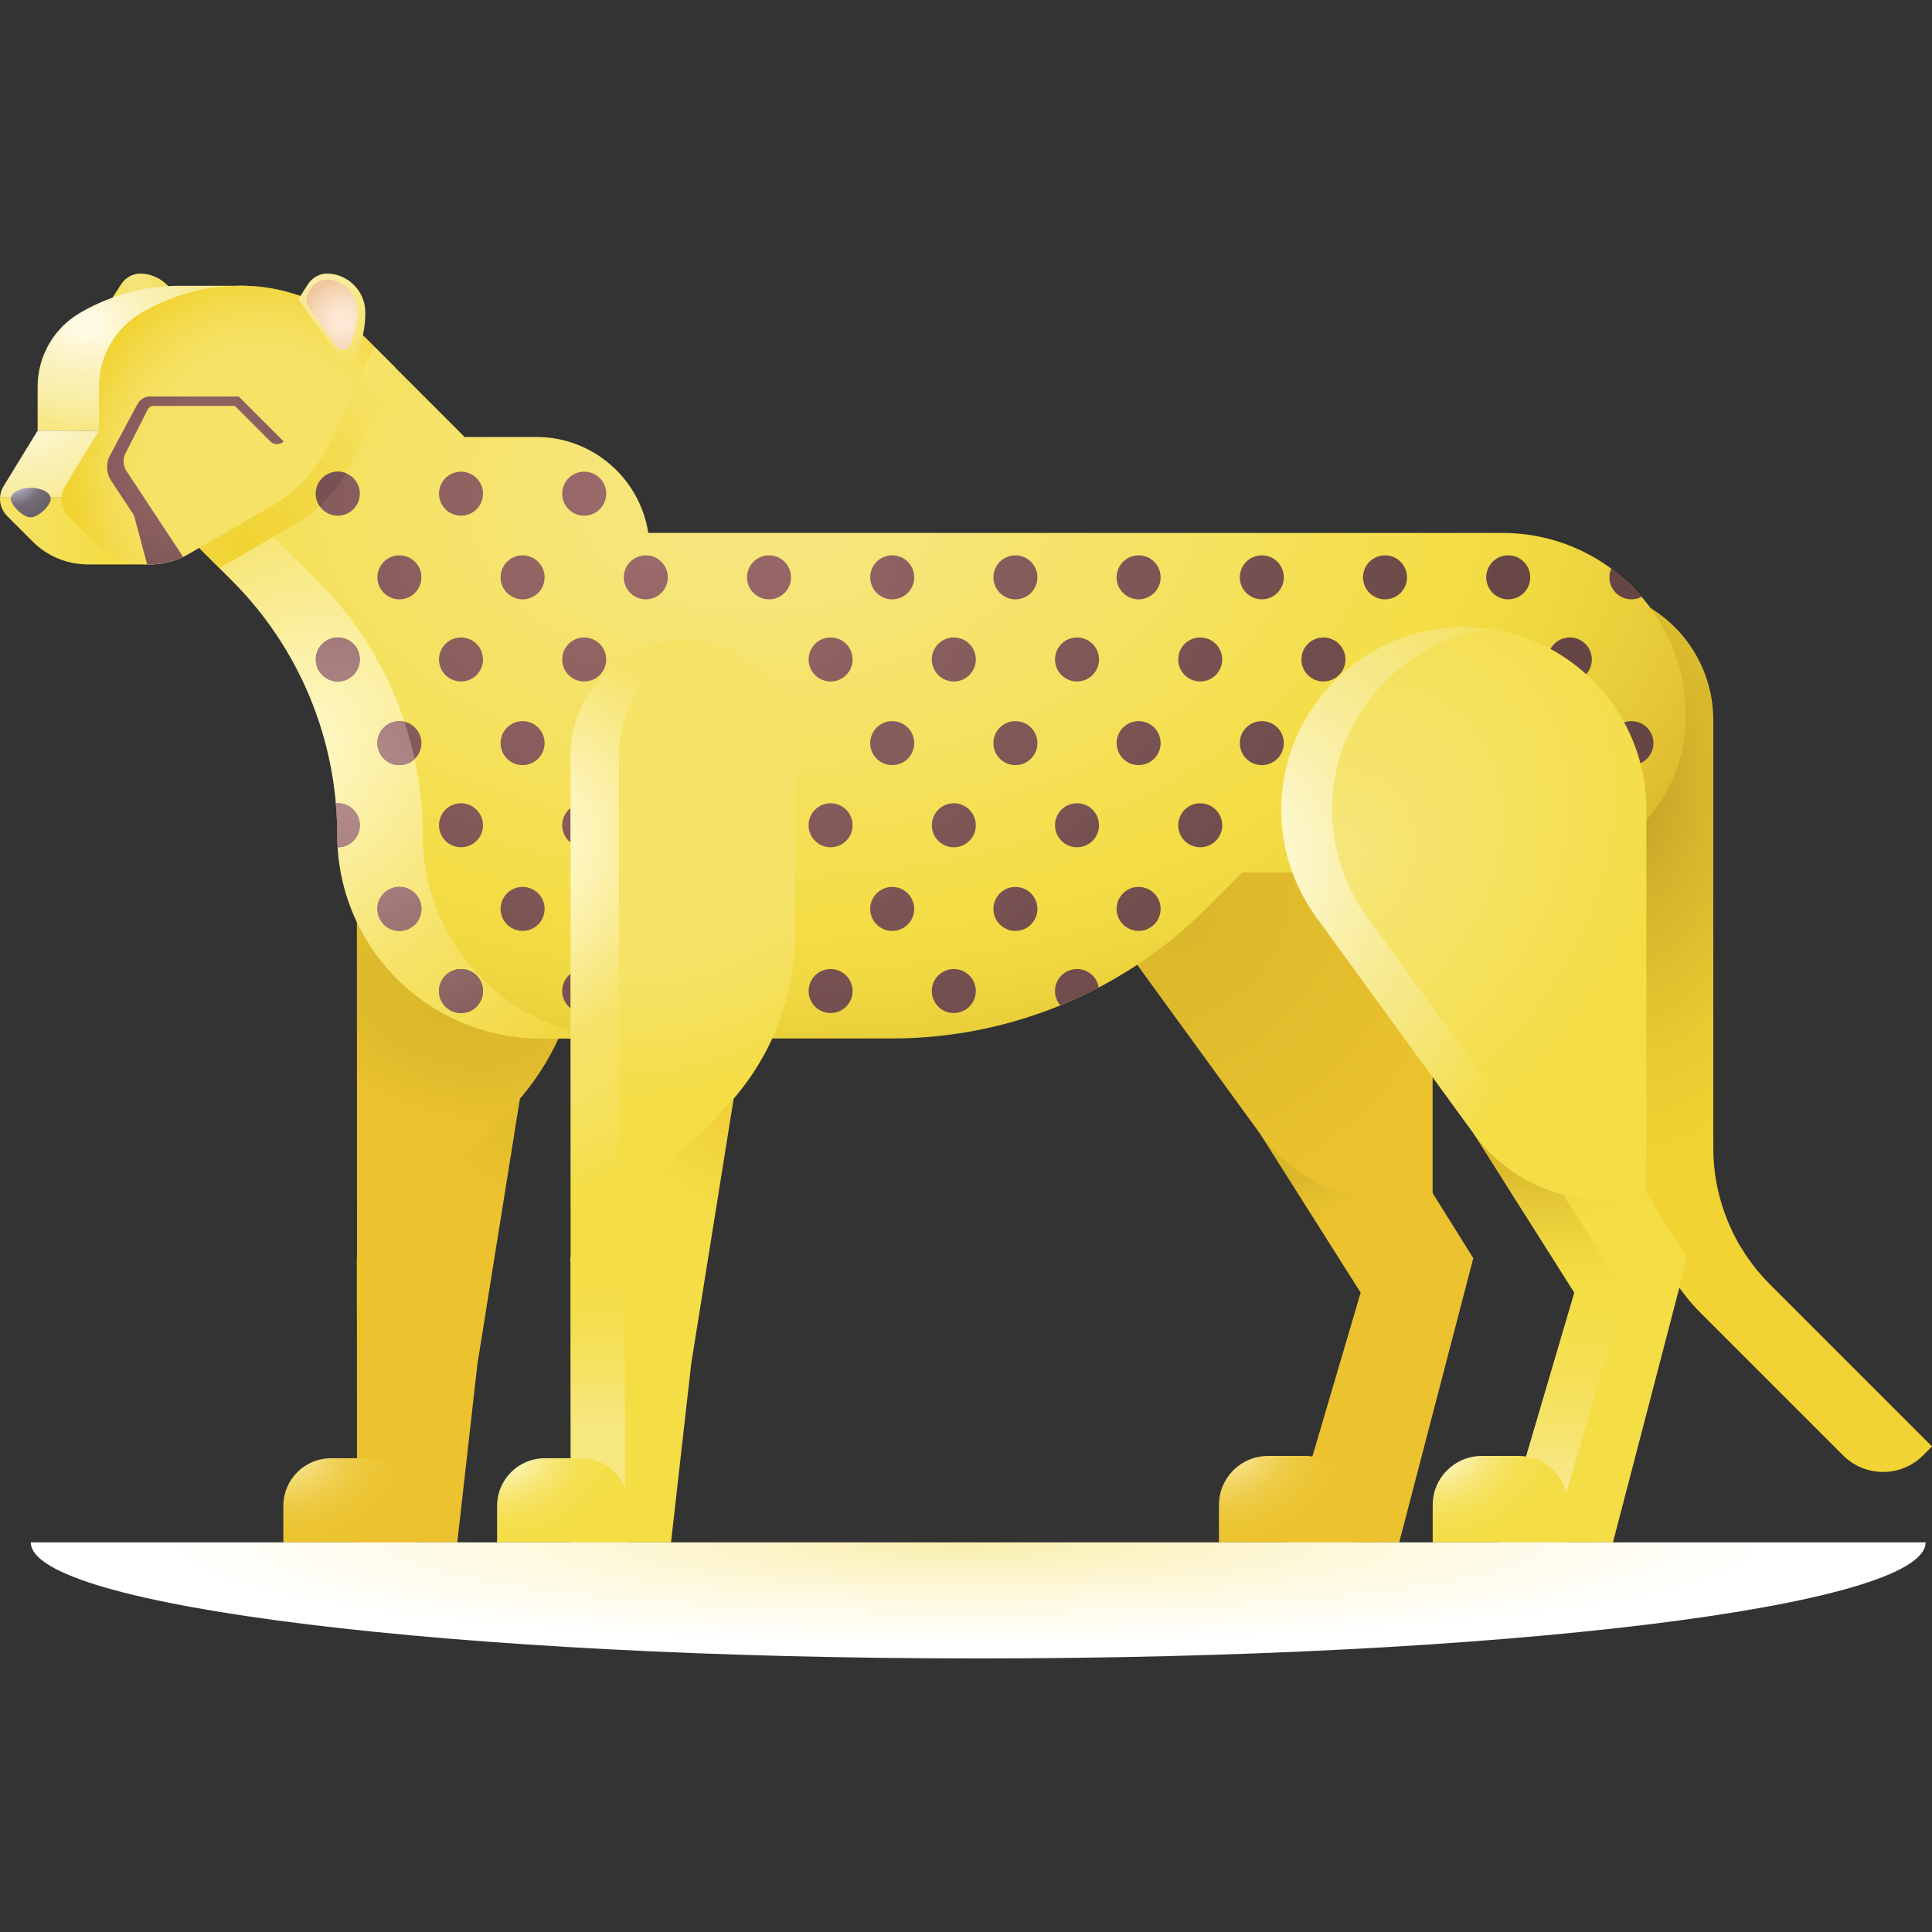 <svg id="Capa_1" enable-background="new 0 0 512 512" height="512" viewBox="0 0 512 512" width="512" xmlns="http://www.w3.org/2000/svg" xmlns:xlink="http://www.w3.org/1999/xlink"><rect x="0" y="0" width="512" height="512" fill="#333333" stroke="none"/><radialGradient id="SVGID_1_" cx="430.67" cy="207.942" gradientTransform="matrix(1 0 0 1.628 0 -130.507)" gradientUnits="userSpaceOnUse" r="85.649"><stop offset=".085" stop-color="#c8a729"/><stop offset=".228" stop-color="#d4b42c"/><stop offset=".536" stop-color="#e9cb31"/><stop offset=".732" stop-color="#f1d333"/></radialGradient><linearGradient id="SVGID_2_" gradientUnits="userSpaceOnUse" x1="362.98" x2="325.065" y1="364.849" y2="279.983"><stop offset=".268" stop-color="#ecc32e"/><stop offset=".476" stop-color="#eac22e"/><stop offset=".551" stop-color="#e3bd2d"/><stop offset=".596" stop-color="#dab72b"/></linearGradient><radialGradient id="SVGID_3_" cx="313.948" cy="243.239" gradientTransform="matrix(.703 -.712 .549 .542 -40.1 334.829)" gradientUnits="userSpaceOnUse" r="111.262"><stop offset="0" stop-color="#dab72b"/><stop offset=".942" stop-color="#ecc32e"/></radialGradient><linearGradient id="lg1"><stop offset=".049" stop-color="#f9efaf"/><stop offset=".16" stop-color="#f5e289"/><stop offset=".277" stop-color="#f2d768"/><stop offset=".398" stop-color="#efce4e"/><stop offset=".523" stop-color="#edc83c"/><stop offset=".654" stop-color="#ecc432"/><stop offset=".803" stop-color="#ecc32e"/></linearGradient><radialGradient id="SVGID_4_" cx="323.288" cy="384.123" gradientTransform="matrix(.996 -.085 .066 .768 -24.022 116.516)" gradientUnits="userSpaceOnUse" r="42.956" xlink:href="#lg1"/><linearGradient id="SVGID_5_" gradientUnits="userSpaceOnUse" x1="110.706" x2="177.931" y1="366.73" y2="264.731"><stop offset=".404" stop-color="#ecc32e"/><stop offset=".801" stop-color="#dab72b"/></linearGradient><radialGradient id="SVGID_6_" cx="75.331" cy="384.771" gradientTransform="matrix(.996 -.085 .066 .768 -24.963 95.574)" gradientUnits="userSpaceOnUse" r="41.825" xlink:href="#lg1"/><radialGradient id="SVGID_7_" cx="118.712" cy="265.97" gradientTransform="matrix(.944 .329 -.196 .561 58.724 77.546)" gradientUnits="userSpaceOnUse" r="111.603"><stop offset=".005" stop-color="#dab72b"/><stop offset=".231" stop-color="#dfba2c"/><stop offset=".475" stop-color="#ecc32e"/></radialGradient><radialGradient id="SVGID_8_" cx="201.241" cy="132.887" gradientTransform="matrix(1 0 0 .611 0 51.666)" gradientUnits="userSpaceOnUse" r="285.013"><stop offset="0" stop-color="#f6e781"/><stop offset=".165" stop-color="#f6e577"/><stop offset=".447" stop-color="#f5e15c"/><stop offset=".643" stop-color="#f4dd45"/><stop offset=".748" stop-color="#f0d841"/><stop offset=".88" stop-color="#e6c837"/><stop offset=".984" stop-color="#dab72b"/></radialGradient><radialGradient id="SVGID_9_" cx="76.28" cy="199.811" gradientTransform="matrix(.707 .707 -.889 .889 199.903 -31.688)" gradientUnits="userSpaceOnUse" r="116.762"><stop offset="0" stop-color="#fff9d0"/><stop offset=".124" stop-color="#fdf4b7"/><stop offset=".541" stop-color="#f6e266"/><stop offset=".692" stop-color="#f5de59"/><stop offset=".972" stop-color="#f1d436"/><stop offset=".995" stop-color="#f1d333"/></radialGradient><radialGradient id="SVGID_10_" cx="64.344" cy="144.257" gradientTransform="matrix(.981 -.193 .204 1.035 -28.195 7.358)" gradientUnits="userSpaceOnUse" r="63.783"><stop offset=".012" stop-color="#f1d333"/><stop offset=".295" stop-color="#f2d741"/><stop offset=".824" stop-color="#f6e164"/><stop offset=".849" stop-color="#f6e266"/></radialGradient><radialGradient id="SVGID_11_" cx="178.278" cy="134.168" gradientTransform="matrix(1 0 0 .866 0 18.006)" gradientUnits="userSpaceOnUse" r="236.368"><stop offset=".038" stop-color="#9d6b6b"/><stop offset=".095" stop-color="#996868"/><stop offset=".687" stop-color="#744f4f"/><stop offset="1" stop-color="#664545"/></radialGradient><radialGradient id="SVGID_12_" cx="86.963" cy="205.48" gradientTransform="matrix(1 0 0 .982 0 3.736)" gradientUnits="userSpaceOnUse" r="93.903"><stop offset=".019" stop-color="#b78e8e"/><stop offset=".369" stop-color="#a47c7c"/><stop offset="1" stop-color="#785252"/></radialGradient><linearGradient id="SVGID_13_" gradientUnits="userSpaceOnUse" x1="420.696" x2="397.495" y1="364.422" y2="274.413"><stop offset=".416" stop-color="#f4dd45"/><stop offset=".495" stop-color="#f2da43"/><stop offset=".562" stop-color="#ebcf3c"/><stop offset=".623" stop-color="#dfbe30"/><stop offset=".642" stop-color="#dab72b"/></linearGradient><linearGradient id="SVGID_14_" gradientUnits="userSpaceOnUse" x1="407.082" x2="412.494" y1="406.434" y2="277.905"><stop offset="0" stop-color="#f9efaf"/><stop offset=".097" stop-color="#f7e98d"/><stop offset=".207" stop-color="#f6e46e"/><stop offset=".314" stop-color="#f5e057"/><stop offset=".415" stop-color="#f4de4a"/><stop offset=".505" stop-color="#f4dd45"/><stop offset=".585" stop-color="#f0d841"/><stop offset=".683" stop-color="#e6c837"/><stop offset=".761" stop-color="#dab72b"/></linearGradient><radialGradient id="SVGID_15_" cx="348.843" cy="229.804" gradientTransform="matrix(.703 -.712 .549 .542 -22.354 353.501)" gradientUnits="userSpaceOnUse" r="111.262"><stop offset="0" stop-color="#f6e781"/><stop offset=".208" stop-color="#f6e470"/><stop offset=".393" stop-color="#f6e266"/><stop offset=".949" stop-color="#f4dd45"/></radialGradient><radialGradient id="SVGID_16_" cx="316.733" cy="235.337" gradientTransform="matrix(.649 -.761 .616 .526 -33.775 352.561)" gradientUnits="userSpaceOnUse" r="133.898"><stop offset=".11" stop-color="#fffbe4"/><stop offset=".33" stop-color="#faf1b1"/><stop offset=".508" stop-color="#f7ea8e"/><stop offset=".603" stop-color="#f6e781"/><stop offset=".912" stop-color="#f4dd45"/></radialGradient><linearGradient id="lg2"><stop offset=".049" stop-color="#fffbe4"/><stop offset=".113" stop-color="#fdf6c8"/><stop offset=".218" stop-color="#faeea0"/><stop offset=".327" stop-color="#f8e87f"/><stop offset=".439" stop-color="#f6e365"/><stop offset=".553" stop-color="#f5e053"/><stop offset=".674" stop-color="#f4de49"/><stop offset=".81" stop-color="#f4dd45"/></linearGradient><radialGradient id="SVGID_17_" cx="379.935" cy="384.123" gradientTransform="matrix(.996 -.085 .066 .768 -23.817 121.334)" gradientUnits="userSpaceOnUse" r="42.956" xlink:href="#lg2"/><radialGradient id="SVGID_18_" cx="35.914" cy="73.49" gradientTransform="matrix(.981 -.193 .204 1.035 -14.305 4.354)" gradientUnits="userSpaceOnUse" r="27.085"><stop offset="0" stop-color="#f6e781"/><stop offset=".664" stop-color="#f1d333"/></radialGradient><linearGradient id="lg3"><stop offset=".095" stop-color="#fffbe4"/><stop offset=".245" stop-color="#fdf6d0"/><stop offset=".469" stop-color="#faf1b8"/><stop offset=".606" stop-color="#f9efaf"/><stop offset=".753" stop-color="#f8eda1"/><stop offset="1" stop-color="#f6e781"/></linearGradient><radialGradient id="SVGID_19_" cx="22.772" cy="86.223" gradientTransform="matrix(1 0 0 .759 0 20.827)" gradientUnits="userSpaceOnUse" r="36.999" xlink:href="#lg3"/><radialGradient id="SVGID_20_" cx="3.246" cy="137.447" gradientTransform="matrix(.858 .514 -.375 .627 52.044 49.573)" gradientUnits="userSpaceOnUse" r="32.69"><stop offset="0" stop-color="#f6e266"/><stop offset=".817" stop-color="#f4dd45"/></radialGradient><radialGradient id="SVGID_21_" cx="6.217" cy="108.776" gradientTransform="matrix(1 0 0 .759 0 26.274)" gradientUnits="userSpaceOnUse" r="36.999" xlink:href="#lg3"/><radialGradient id="SVGID_22_" cx="3.816" cy="423.313" gradientTransform="matrix(.762 -.571 .647 .669 -273.008 -153.621)" gradientUnits="userSpaceOnUse" r="12.187"><stop offset="0" stop-color="#d0cee7"/><stop offset=".313" stop-color="#a19dae"/><stop offset=".592" stop-color="#756e78"/><stop offset="1" stop-color="#665e66"/></radialGradient><radialGradient id="SVGID_23_" cx="70.024" cy="125.628" gradientTransform="matrix(.981 -.193 .204 1.035 -24.291 9.111)" gradientUnits="userSpaceOnUse" r="51.532"><stop offset=".579" stop-color="#f6e266"/><stop offset=".685" stop-color="#f5e061"/><stop offset=".815" stop-color="#f4dc52"/><stop offset=".956" stop-color="#f2d53a"/><stop offset=".988" stop-color="#f1d333"/></radialGradient><radialGradient id="SVGID_25_" cx="86.02" cy="76.549" gradientTransform="matrix(.981 -.193 .204 1.035 -13.984 13.928)" gradientUnits="userSpaceOnUse" r="27.085"><stop offset="0" stop-color="#f9efaf"/><stop offset=".664" stop-color="#f6e266"/><stop offset=".783" stop-color="#f4dd57"/><stop offset=".988" stop-color="#f1d333"/></radialGradient><radialGradient id="SVGID_26_" cx="90.735" cy="85.081" gradientTransform="matrix(1 0 0 1.008 0 -.702)" gradientUnits="userSpaceOnUse" r="10.923"><stop offset="0" stop-color="#ffead8"/><stop offset=".236" stop-color="#fde7d2"/><stop offset=".542" stop-color="#f9ddc2"/><stop offset=".886" stop-color="#f2cea7"/><stop offset="1" stop-color="#efc89d"/></radialGradient><linearGradient id="SVGID_27_" gradientUnits="userSpaceOnUse" x1="167.354" x2="234.578" y1="366.73" y2="264.731"><stop offset=".404" stop-color="#f4dd45"/><stop offset=".801" stop-color="#ecc32e"/></linearGradient><linearGradient id="SVGID_28_" gradientUnits="userSpaceOnUse" x1="158.435" x2="158.435" y1="412.616" y2="327.869"><stop offset=".408" stop-color="#f6e781"/><stop offset=".599" stop-color="#f5e261"/><stop offset=".766" stop-color="#f4de4d"/><stop offset=".876" stop-color="#f4dd45"/></linearGradient><radialGradient id="SVGID_29_" cx="131.979" cy="384.771" gradientTransform="matrix(.996 -.085 .066 .768 -24.758 100.393)" gradientUnits="userSpaceOnUse" r="41.825" xlink:href="#lg2"/><radialGradient id="SVGID_30_" cx="184.636" cy="207.11" gradientTransform="matrix(.703 -.712 .549 .542 -58.726 226.268)" gradientUnits="userSpaceOnUse" r="111.603"><stop offset="0" stop-color="#f6e266"/><stop offset=".475" stop-color="#f6e266"/><stop offset=".621" stop-color="#f5e15d"/><stop offset=".858" stop-color="#f4dd45"/><stop offset=".86" stop-color="#f4dd45"/></radialGradient><radialGradient id="SVGID_31_" cx="134.754" cy="227.223" gradientTransform="matrix(.649 -.761 .616 .526 -92.604 210.307)" gradientUnits="userSpaceOnUse" r="106.259"><stop offset=".103" stop-color="#fff9d0"/><stop offset=".235" stop-color="#fdf3b6"/><stop offset=".515" stop-color="#f7e574"/><stop offset=".571" stop-color="#f6e266"/><stop offset=".715" stop-color="#f6e162"/><stop offset=".86" stop-color="#f5e056"/><stop offset=".986" stop-color="#f4dd45"/></radialGradient><radialGradient id="SVGID_32_" cx="52.808" cy="122.565" gradientTransform="matrix(.762 -.648 .561 .659 -56.188 75.991)" gradientUnits="userSpaceOnUse" r="71.143"><stop offset="0" stop-color="#9d6b6b"/><stop offset=".306" stop-color="#8a5e5e"/><stop offset=".926" stop-color="#583c3c"/><stop offset="1" stop-color="#523838"/></radialGradient><radialGradient id="SVGID_33_" cx="402.03" cy="2059.682" gradientTransform="matrix(.931 0 0 .112 -118.375 178.91)" gradientUnits="userSpaceOnUse" r="258.779"><stop offset="0" stop-color="#f9efaf"/><stop offset=".256" stop-color="#fcf5cb"/><stop offset=".496" stop-color="#fff9e2"/><stop offset=".898" stop-color="#fff"/></radialGradient><g><path d="m469.004 340.324c-9.58-9.58-14.962-22.573-14.962-36.121v-113.357c0-12.823-7.042-24.611-18.333-30.688v151.64c0 13.548 5.382 26.541 14.962 36.121l37.778 37.778c5.847 5.847 15.327 5.847 21.174 0l2.377-2.377z" fill="url(#SVGID_1_)"/><path d="m359.85 284.492-25.872 16.026 26.609 42.045-19.491 66.181h29.706l19.636-75.313z" fill="url(#SVGID_2_)"/><path d="m329.442 166.22c-25.282.937-45.811 21.672-46.517 46.962-.306 10.961 3.047 21.118 8.91 29.367l-.014.004 42.158 57.965c10.412 14.316 28.674 20.578 45.679 15.665v-101.621c0-27.328-22.66-49.364-50.216-48.342z" fill="url(#SVGID_3_)"/><path d="m336.014 385.847h9.869c7.168 0 12.978 5.81 12.978 12.978v9.919h-35.825v-9.919c0-7.168 5.81-12.978 12.978-12.978z" fill="url(#SVGID_4_)"/><path d="m94.567 333.309.064 75.435h26.55l5.352-47.348 12.629-78.851z" fill="url(#SVGID_5_)"/><path d="m87.722 386.45h9.609c6.979 0 12.636 5.657 12.636 12.636v9.658h-34.881v-9.658c0-6.979 5.658-12.636 12.636-12.636z" fill="url(#SVGID_6_)"/><path d="m123.506 169.797c-16.226.445-28.952 14.166-28.952 30.398l.069 134.383 39.741-39.735c12.658-12.655 19.769-29.821 19.769-47.72v-47.548c0-16.73-13.792-30.24-30.627-29.778z" fill="url(#SVGID_7_)"/><path d="m398.197 141.235h-226.394c-2.213-14.402-14.658-25.431-29.68-25.431h-18.993l-23.992-23.992-49.388 50.348 19.527 8.525c17.867 17.867 25.401 45.473 25.401 70.741 0 29.803 18.855 53.783 48.657 53.783h93.041c31.272 0 61.263-12.423 83.376-34.535l9.468-9.468h76.174c22.857 0 41.386-18.529 41.386-41.386 0-26.833-21.751-48.585-48.583-48.585z" fill="url(#SVGID_8_)"/><path d="m112.031 221.245c0-25.268-10.038-49.501-27.905-67.368l-23.155-23.156-11.221 11.439 11.717 11.717c17.867 17.867 27.905 42.1 27.905 67.368 0 29.803 24.16 53.963 53.963 53.963h22.659c-29.803 0-53.963-24.16-53.963-53.963z" fill="url(#SVGID_9_)"/><path d="m99.138 91.812-49.388 50.347 8.389 8.389 19.988-11.54c6.584-3.802 11.837-9.541 15.041-16.436l11.653-25.077z" fill="url(#SVGID_10_)"/><path d="m432.345 191.103c3.221 0 5.832 2.611 5.832 5.832s-2.611 5.832-5.832 5.832-5.832-2.611-5.832-5.832 2.611-5.832 5.832-5.832zm0-32.271c.978 0 1.899-.241 2.709-.666-2.395-2.786-5.1-5.298-8.063-7.481-.307.71-.478 1.492-.478 2.315 0 3.221 2.611 5.832 5.832 5.832zm-16.325 10.103c-3.221 0-5.832 2.611-5.832 5.832s2.611 5.832 5.832 5.832 5.832-2.611 5.832-5.832-2.611-5.832-5.832-5.832zm-310.172 22.168c-3.221 0-5.832 2.611-5.832 5.832s2.611 5.832 5.832 5.832 5.832-2.611 5.832-5.832-2.611-5.832-5.832-5.832zm0-43.935c-3.221 0-5.832 2.611-5.832 5.832s2.611 5.832 5.832 5.832 5.832-2.611 5.832-5.832-2.611-5.832-5.832-5.832zm32.649 87.87c-3.221 0-5.832 2.611-5.832 5.832s2.611 5.832 5.832 5.832 5.832-2.611 5.832-5.832-2.611-5.832-5.832-5.832zm228.549-87.87c-3.221 0-5.832 2.611-5.832 5.832s2.611 5.832 5.832 5.832 5.832-2.611 5.832-5.832-2.611-5.832-5.832-5.832zm0 43.935c-3.221 0-5.832 2.611-5.832 5.832s2.611 5.832 5.832 5.832 5.832-2.611 5.832-5.832-2.611-5.832-5.832-5.832zm16.325 21.767c-3.221 0-5.832 2.611-5.832 5.832s2.611 5.832 5.832 5.832 5.832-2.611 5.832-5.832-2.611-5.832-5.832-5.832zm32.649 0c-3.221 0-5.832 2.611-5.832 5.832s2.611 5.832 5.832 5.832 5.832-2.611 5.832-5.832-2.611-5.832-5.832-5.832zm-32.649-43.935c-3.221 0-5.832 2.611-5.832 5.832s2.611 5.832 5.832 5.832 5.832-2.611 5.832-5.832-2.611-5.832-5.832-5.832zm16.325-21.767c-3.221 0-5.832 2.611-5.832 5.832s2.611 5.832 5.832 5.832 5.832-2.611 5.832-5.832-2.611-5.832-5.832-5.832zm0 43.935c-3.221 0-5.832 2.611-5.832 5.832s2.611 5.832 5.832 5.832 5.832-2.611 5.832-5.832-2.611-5.832-5.832-5.832zm-244.874 21.767c-3.221 0-5.832 2.611-5.832 5.832s2.611 5.832 5.832 5.832 5.832-2.611 5.832-5.832-2.611-5.832-5.832-5.832zm-59.467 5.832c0-3.221-2.611-5.832-5.832-5.832-.174 0-.347.008-.517.023.243 2.767.367 5.553.367 8.352 0 1.104.033 2.201.099 3.288.017 0 .034.001.052.001 3.22 0 5.831-2.611 5.831-5.832zm16.325 22.168c0-3.221-2.611-5.832-5.832-5.832s-5.832 2.611-5.832 5.832 2.611 5.832 5.832 5.832 5.832-2.611 5.832-5.832zm239.041-71.935c-3.221 0-5.832 2.611-5.832 5.832s2.611 5.832 5.832 5.832 5.832-2.611 5.832-5.832-2.611-5.832-5.832-5.832zm-261.198 0c-3.221 0-5.832 2.611-5.832 5.832s2.611 5.832 5.832 5.832 5.832-2.611 5.832-5.832-2.611-5.832-5.832-5.832zm0-43.936c-3.221 0-5.832 2.611-5.832 5.832s2.611 5.832 5.832 5.832 5.832-2.611 5.832-5.832-2.611-5.832-5.832-5.832zm32.649 43.936c-3.221 0-5.832 2.611-5.832 5.832s2.611 5.832 5.832 5.832 5.832-2.611 5.832-5.832-2.611-5.832-5.832-5.832zm32.65 87.87c-3.221 0-5.832 2.611-5.832 5.832s2.611 5.832 5.832 5.832 5.832-2.611 5.832-5.832-2.611-5.832-5.832-5.832zm-32.65-43.935c-3.221 0-5.832 2.611-5.832 5.832s2.611 5.832 5.832 5.832 5.832-2.611 5.832-5.832-2.611-5.832-5.832-5.832zm0 43.935c-3.221 0-5.832 2.611-5.832 5.832s2.611 5.832 5.832 5.832 5.832-2.611 5.832-5.832c.001-3.221-2.611-5.832-5.832-5.832zm32.65-87.87c-3.221 0-5.832 2.611-5.832 5.832s2.611 5.832 5.832 5.832 5.832-2.611 5.832-5.832-2.611-5.832-5.832-5.832zm-38.482-38.104c0 3.221 2.611 5.832 5.832 5.832s5.832-2.611 5.832-5.832-2.611-5.832-5.832-5.832-5.832 2.611-5.832 5.832zm38.482-5.832c-3.221 0-5.832 2.611-5.832 5.832s2.611 5.832 5.832 5.832 5.832-2.611 5.832-5.832-2.611-5.832-5.832-5.832zm-16.325 22.169c-3.221 0-5.832 2.611-5.832 5.832s2.611 5.832 5.832 5.832 5.832-2.611 5.832-5.832-2.611-5.832-5.832-5.832zm0 43.935c-3.221 0-5.832 2.611-5.832 5.832s2.611 5.832 5.832 5.832 5.832-2.611 5.832-5.832-2.611-5.832-5.832-5.832zm65.3 43.935c-3.221 0-5.832 2.611-5.832 5.832s2.611 5.832 5.832 5.832 5.832-2.611 5.832-5.832-2.611-5.832-5.832-5.832zm32.65-87.87c-3.221 0-5.832 2.611-5.832 5.832s2.611 5.832 5.832 5.832 5.832-2.611 5.832-5.832-2.611-5.832-5.832-5.832zm-32.65 0c-3.221 0-5.832 2.611-5.832 5.832s2.611 5.832 5.832 5.832 5.832-2.611 5.832-5.832-2.611-5.832-5.832-5.832zm146.924 65.702c-3.221 0-5.832 2.611-5.832 5.832s2.611 5.832 5.832 5.832 5.832-2.611 5.832-5.832-2.611-5.832-5.832-5.832zm-163.249 0c-3.221 0-5.832 2.611-5.832 5.832s2.611 5.832 5.832 5.832 5.832-2.611 5.832-5.832-2.611-5.832-5.832-5.832zm32.65 43.935c-3.221 0-5.832 2.611-5.832 5.832s2.611 5.832 5.832 5.832 5.832-2.611 5.832-5.832-2.611-5.832-5.832-5.832zm16.325-65.702c-3.221 0-5.832 2.611-5.832 5.832s2.611 5.832 5.832 5.832 5.832-2.611 5.832-5.832-2.611-5.832-5.832-5.832zm-16.325 21.767c-3.221 0-5.832 2.611-5.832 5.832s2.611 5.832 5.832 5.832 5.832-2.611 5.832-5.832-2.611-5.832-5.832-5.832zm-16.325-21.767c-3.221 0-5.832 2.611-5.832 5.832s2.611 5.832 5.832 5.832 5.832-2.611 5.832-5.832-2.611-5.832-5.832-5.832zm38.482 49.767c0-3.221-2.611-5.832-5.832-5.832s-5.832 2.611-5.832 5.832 2.611 5.832 5.832 5.832 5.832-2.611 5.832-5.832zm43.142 15.935c-3.221 0-5.832 2.611-5.832 5.832 0 1.452.531 2.78 1.409 3.801 3.465-1.417 6.862-2.998 10.18-4.739-.449-2.775-2.855-4.894-5.757-4.894zm-97.949 0c-3.221 0-5.832 2.611-5.832 5.832s2.611 5.832 5.832 5.832 5.832-2.611 5.832-5.832-2.611-5.832-5.832-5.832zm-16.325-10.102c3.221 0 5.832-2.611 5.832-5.832s-2.611-5.832-5.832-5.832-5.832 2.611-5.832 5.832 2.611 5.832 5.832 5.832zm0-55.6c-3.221 0-5.832 2.611-5.832 5.832s2.611 5.832 5.832 5.832 5.832-2.611 5.832-5.832-2.611-5.832-5.832-5.832zm0-43.935c-3.221 0-5.832 2.611-5.832 5.832s2.611 5.832 5.832 5.832 5.832-2.611 5.832-5.832-2.611-5.832-5.832-5.832zm48.975 21.767c-3.221 0-5.832 2.611-5.832 5.832s2.611 5.832 5.832 5.832 5.832-2.611 5.832-5.832-2.611-5.832-5.832-5.832zm81.624 22.168c-3.221 0-5.832 2.611-5.832 5.832s2.611 5.832 5.832 5.832 5.832-2.611 5.832-5.832-2.611-5.832-5.832-5.832zm0-43.935c-3.221 0-5.832 2.611-5.832 5.832s2.611 5.832 5.832 5.832 5.832-2.611 5.832-5.832-2.611-5.832-5.832-5.832zm0 87.87c-3.221 0-5.832 2.611-5.832 5.832s2.611 5.832 5.832 5.832 5.832-2.611 5.832-5.832-2.611-5.832-5.832-5.832zm16.325-22.168c-3.221 0-5.832 2.611-5.832 5.832s2.611 5.832 5.832 5.832 5.832-2.611 5.832-5.832-2.611-5.832-5.832-5.832zm16.325-65.702c-3.221 0-5.832 2.611-5.832 5.832s2.611 5.832 5.832 5.832 5.832-2.611 5.832-5.832-2.611-5.832-5.832-5.832zm0 43.935c-3.221 0-5.832 2.611-5.832 5.832s2.611 5.832 5.832 5.832 5.832-2.611 5.832-5.832-2.611-5.832-5.832-5.832zm-16.325-22.168c-3.221 0-5.832 2.611-5.832 5.832s2.611 5.832 5.832 5.832 5.832-2.611 5.832-5.832-2.611-5.832-5.832-5.832zm-65.3 87.87c-3.221 0-5.832 2.611-5.832 5.832s2.611 5.832 5.832 5.832 5.832-2.611 5.832-5.832c.001-3.221-2.611-5.832-5.832-5.832zm16.325-109.637c-3.221 0-5.832 2.611-5.832 5.832s2.611 5.832 5.832 5.832 5.832-2.611 5.832-5.832-2.611-5.832-5.832-5.832zm-16.325 65.702c-3.221 0-5.832 2.611-5.832 5.832s2.611 5.832 5.832 5.832 5.832-2.611 5.832-5.832-2.611-5.832-5.832-5.832zm0-43.935c-3.221 0-5.832 2.611-5.832 5.832s2.611 5.832 5.832 5.832 5.832-2.611 5.832-5.832-2.611-5.832-5.832-5.832zm16.325 22.168c-3.221 0-5.832 2.611-5.832 5.832s2.611 5.832 5.832 5.832 5.832-2.611 5.832-5.832-2.611-5.832-5.832-5.832zm16.325 21.767c-3.221 0-5.832 2.611-5.832 5.832s2.611 5.832 5.832 5.832 5.832-2.611 5.832-5.832-2.611-5.832-5.832-5.832zm0-43.935c-3.221 0-5.832 2.611-5.832 5.832s2.611 5.832 5.832 5.832 5.832-2.611 5.832-5.832-2.611-5.832-5.832-5.832zm-16.325 66.103c-3.221 0-5.832 2.611-5.832 5.832s2.611 5.832 5.832 5.832 5.832-2.611 5.832-5.832-2.611-5.832-5.832-5.832z" fill="url(#SVGID_11_)"/><path d="m105.848 235.038c3.221 0 5.832 2.611 5.832 5.832s-2.611 5.832-5.832 5.832-5.832-2.611-5.832-5.832 2.611-5.832 5.832-5.832zm16.324 21.767c-3.221 0-5.832 2.611-5.832 5.832s2.611 5.832 5.832 5.832 5.832-2.611 5.832-5.832c.001-3.221-2.611-5.832-5.832-5.832zm-32.701-32.272c.017 0 .034.001.052.001 3.221 0 5.832-2.611 5.832-5.832s-2.611-5.832-5.832-5.832c-.174 0-.347.008-.517.023.243 2.767.367 5.553.367 8.352-.001 1.104.033 2.2.098 3.288zm.052-55.598c-3.221 0-5.832 2.611-5.832 5.832s2.611 5.832 5.832 5.832 5.832-2.611 5.832-5.832-2.611-5.832-5.832-5.832zm10.493 28c0 3.221 2.611 5.832 5.832 5.832 1.568 0 2.991-.619 4.039-1.625-.722-3.346-1.623-6.645-2.697-9.884-.431-.101-.88-.155-1.342-.155-3.221 0-5.832 2.611-5.832 5.832z" fill="url(#SVGID_12_)"/><path d="m91.693 125.417c-.671-.269-1.403-.417-2.17-.417-3.221 0-5.832 2.611-5.832 5.832 0 1.233.383 2.376 1.035 3.318 2.744-2.536 5.096-5.478 6.967-8.733z" fill="#785252"/><path d="m416.498 284.492-25.872 16.026 26.608 42.045-19.491 66.181h29.707l19.636-75.313z" fill="url(#SVGID_13_)"/><path d="m404.08 300.518 16.172-10.018-3.755-6.008-25.871 16.026 26.608 42.045-19.491 66.181h13.454l19.491-66.181z" fill="url(#SVGID_14_)"/><path d="m386.089 166.22c-25.282.937-45.811 21.672-46.517 46.962-.306 10.961 3.047 21.118 8.91 29.367l-.014.004 42.158 57.965c10.412 14.316 28.673 20.578 45.679 15.665v-101.621c0-27.328-22.66-49.364-50.216-48.342z" fill="url(#SVGID_15_)"/><path d="m404.08 300.518-42.158-57.965.014-.004c-5.863-8.249-9.216-18.406-8.91-29.367.66-23.629 18.626-43.277 41.604-46.521-2.78-.385-5.63-.549-8.54-.441-25.282.937-45.811 21.672-46.517 46.962-.306 10.961 3.047 21.118 8.91 29.367l-.014.004 42.157 57.965c9.412 12.94 25.237 19.298 40.752 16.772-10.726-1.737-20.625-7.597-27.298-16.772z" fill="url(#SVGID_16_)"/><path d="m392.661 385.847h9.869c7.168 0 12.978 5.81 12.978 12.978v9.919h-35.825v-9.919c.001-7.168 5.811-12.978 12.978-12.978z" fill="url(#SVGID_17_)"/><path d="m42.812 98.144c2.939-4.571 4.501-9.891 4.501-15.325v-.009c0-5.45-4.236-9.961-9.676-10.303-2.208-.139-4.319.929-5.515 2.79l-2.563 3.987z" fill="url(#SVGID_18_)"/><path d="m65.79 75.737h-18.107c-9.326 0-18.484 2.486-26.531 7.202-6.926 4.059-11.181 11.486-11.181 19.513v11.672h55.71l17.145-22.312z" fill="url(#SVGID_19_)"/><path d="m1.884 136.746 6.772 6.772c3.845 3.845 8.911 5.913 14.072 6.056l-.004.008h15.712l13.623-17.729h-52.05c-.094 1.777.549 3.567 1.875 4.893z" fill="url(#SVGID_20_)"/><path d="m9.972 114.124-9.023 14.708c-.575.938-.885 1.977-.94 3.02h52.05l13.623-17.729h-55.71z" fill="url(#SVGID_21_)"/><path d="m13.449 132.245c0 1.641-3.233 4.854-5.289 4.854s-5.289-3.212-5.289-4.854 2.368-2.972 5.289-2.972 5.289 1.331 5.289 2.972z" fill="url(#SVGID_22_)"/><path d="m96.549 89.223 2.589 2.589-11.97 25.76c-3.204 6.895-8.456 12.634-15.041 16.436l-22.171 12.8c-8.115 4.685-18.364 3.336-24.99-3.29l-6.772-6.772c-2.104-2.104-2.491-5.377-.935-7.913l9.023-14.708v-11.672c0-8.028 4.255-15.454 11.181-19.513 8.046-4.716 17.204-7.202 26.53-7.202 12.212 0 23.922 4.851 32.556 13.485z" fill="url(#SVGID_23_)"/><path d="m96.549 89.223 2.589 2.589-11.97 25.76c-3.204 6.895-8.456 12.634-15.041 16.436l-22.171 12.8c-8.115 4.685-18.364 3.336-24.99-3.29l-6.772-6.772c-2.104-2.104-2.491-5.377-.935-7.913l9.023-14.708v-11.672c0-8.028 4.255-15.454 11.181-19.513 8.046-4.716 17.204-7.202 26.53-7.202 12.212 0 23.922 4.851 32.556 13.485z" fill="url(#SVGID_23_)"/><path d="m92.318 98.144c2.939-4.571 4.501-9.891 4.501-15.325v-.009c0-5.45-4.236-9.961-9.676-10.303-2.208-.139-4.319.929-5.515 2.79l-2.563 3.987z" fill="url(#SVGID_25_)"/><path d="m89.035 91.748c.967 1.376 3.095 1.197 3.765-.346 1.234-2.843 1.879-5.921 1.879-9.047v-.007c0-4.37-3.397-7.987-7.758-8.261-1.771-.111-3.463.745-4.422 2.237l-.7 1.088c-.819 1.275-.786 2.919.086 4.159z" fill="url(#SVGID_26_)"/><path d="m151.214 333.309.064 75.435h26.551l5.351-47.348 12.629-78.851z" fill="url(#SVGID_27_)"/><path d="m151.278 408.744h14.378l-.099-92.513-14.343 17.078z" fill="url(#SVGID_28_)"/><path d="m144.37 386.45h9.609c6.979 0 12.636 5.657 12.636 12.636v9.658h-34.882v-9.658c.001-6.979 5.658-12.636 12.637-12.636z" fill="url(#SVGID_29_)"/><path d="m180.153 169.797c-16.226.445-28.952 14.166-28.952 30.398l.069 134.383 39.741-39.735c12.658-12.655 19.769-29.821 19.769-47.72v-47.548c0-16.73-13.792-30.24-30.627-29.778z" fill="url(#SVGID_30_)"/><path d="m164.035 200.195c0-14.327 9.916-26.691 23.4-29.703-2.337-.516-4.775-.763-7.282-.695-16.226.445-28.952 14.166-28.952 30.398l.069 134.383 12.828-12.826z" fill="url(#SVGID_31_)"/><path d="m63.27 105.071h-23.477c-1.412 0-2.709.778-3.375 2.023l-7.272 13.611c-1.131 2.117-1.012 4.682.309 6.686l6.056 9.18 3.483 13.001c3.228.096 6.495-.562 9.525-2.01l-15.022-22.77c-.905-1.372-1.006-3.123-.264-4.589l5.92-11.708c.288-.57.872-.929 1.511-.929h21.571l9.409 9.409c.974.974 2.554.974 3.529 0z" fill="url(#SVGID_32_)"/><path d="m259.231 439.505c138.663 0 251.072-13.772 251.072-30.76h-502.143c0 16.988 112.408 30.76 251.071 30.76z" fill="url(#SVGID_33_)"/></g></svg>
